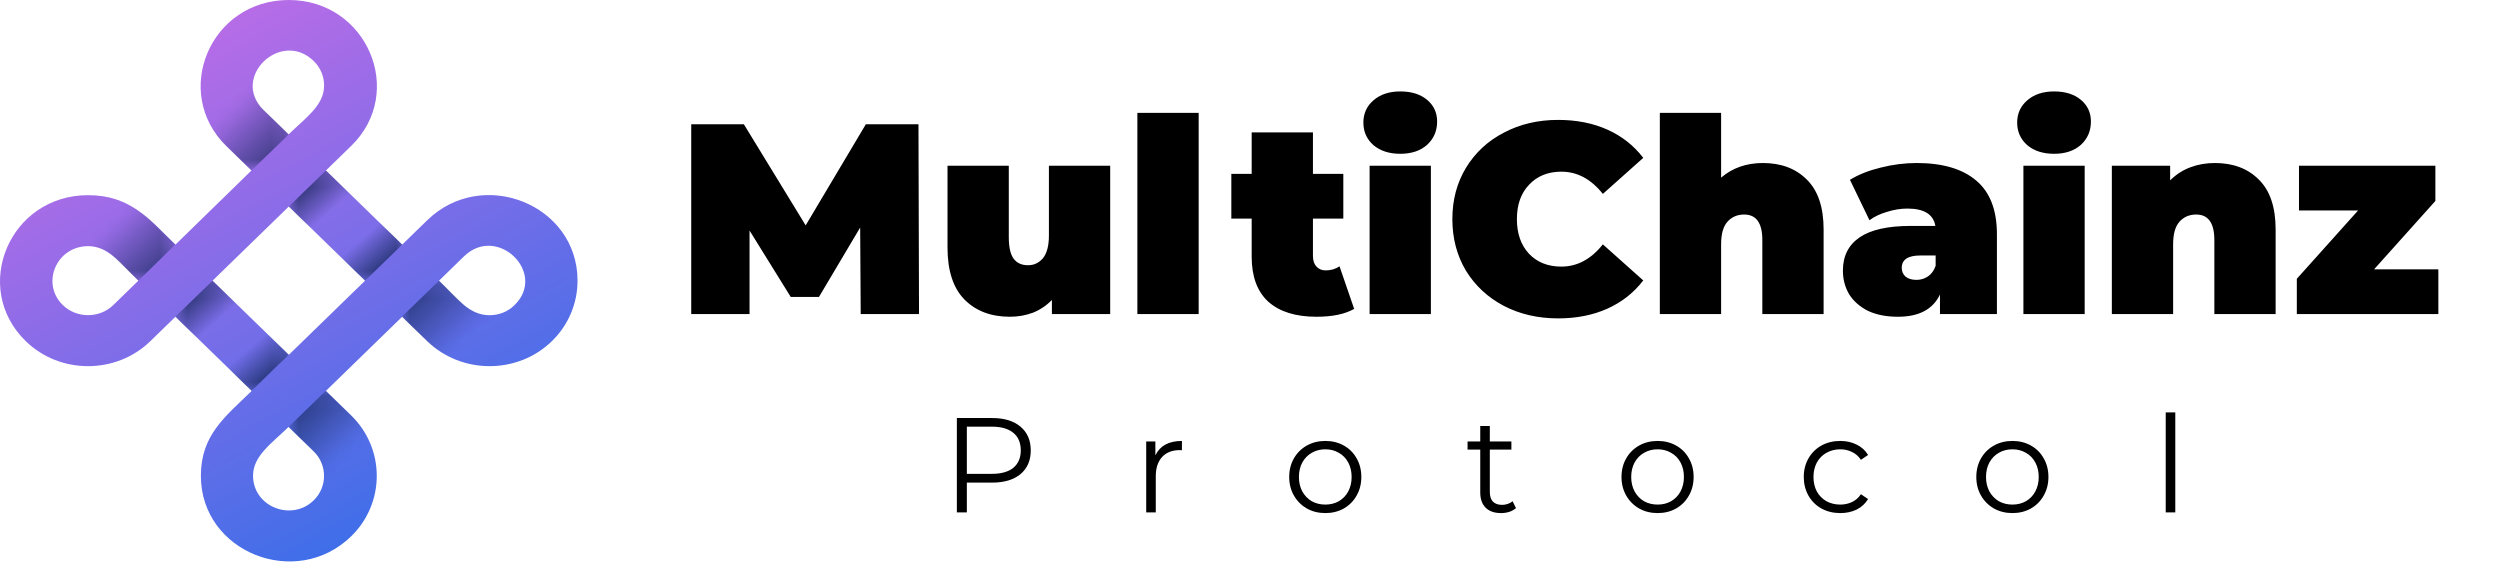 <svg width="180" height="41" viewBox="0 0 180 41" fill="none" xmlns="http://www.w3.org/2000/svg">
<path d="M61.971 22.611L61.932 16.383L58.965 21.381H56.934L53.967 16.598V22.611H49.769V8.945H53.557L58.008 16.227L62.342 8.945H66.13L66.169 22.611H61.971ZM79.934 11.932V22.611H75.737V21.596C75.347 21.999 74.891 22.305 74.37 22.514C73.85 22.709 73.296 22.806 72.711 22.806C71.357 22.806 70.27 22.396 69.451 21.576C68.63 20.743 68.221 19.494 68.221 17.828V11.932H72.633V17.067C72.633 17.795 72.75 18.316 72.984 18.628C73.218 18.941 73.563 19.097 74.019 19.097C74.448 19.097 74.806 18.928 75.093 18.589C75.379 18.238 75.522 17.691 75.522 16.949V11.932H79.934ZM81.891 8.125H86.304V22.611H81.891V8.125ZM97.5 22.24C96.836 22.618 95.932 22.806 94.786 22.806C93.289 22.806 92.138 22.448 91.331 21.733C90.524 21.004 90.12 19.917 90.12 18.472V15.739H88.656V12.518H90.12V9.531H94.532V12.518H96.719V15.739H94.532V18.433C94.532 18.759 94.617 19.012 94.786 19.195C94.955 19.377 95.177 19.468 95.45 19.468C95.827 19.468 96.159 19.37 96.446 19.175L97.5 22.24ZM98.612 11.932H103.024V22.611H98.612V11.932ZM100.818 11.073C100.024 11.073 99.38 10.865 98.885 10.448C98.404 10.019 98.163 9.479 98.163 8.828C98.163 8.177 98.404 7.643 98.885 7.227C99.38 6.797 100.024 6.583 100.818 6.583C101.625 6.583 102.269 6.784 102.751 7.188C103.232 7.591 103.473 8.112 103.473 8.75C103.473 9.426 103.232 9.986 102.751 10.429C102.269 10.858 101.625 11.073 100.818 11.073ZM112.184 22.924C110.739 22.924 109.438 22.624 108.279 22.025C107.121 21.414 106.21 20.568 105.546 19.487C104.895 18.394 104.57 17.158 104.57 15.778C104.57 14.398 104.895 13.168 105.546 12.088C106.21 10.995 107.121 10.149 108.279 9.55C109.438 8.938 110.739 8.633 112.184 8.633C113.511 8.633 114.696 8.867 115.737 9.335C116.778 9.804 117.637 10.481 118.314 11.366L115.405 13.962C114.559 12.895 113.564 12.361 112.418 12.361C111.455 12.361 110.681 12.674 110.095 13.299C109.509 13.91 109.216 14.737 109.216 15.778C109.216 16.819 109.509 17.652 110.095 18.277C110.681 18.889 111.455 19.195 112.418 19.195C113.564 19.195 114.559 18.661 115.405 17.594L118.314 20.19C117.637 21.075 116.778 21.752 115.737 22.221C114.696 22.689 113.511 22.924 112.184 22.924ZM126.927 11.737C128.241 11.737 129.295 12.134 130.089 12.928C130.896 13.722 131.3 14.919 131.3 16.52V22.611H126.888V17.281C126.888 16.058 126.452 15.446 125.58 15.446C125.085 15.446 124.681 15.622 124.369 15.973C124.07 16.312 123.92 16.852 123.92 17.594V22.611H119.508V8.125H123.92V12.791C124.74 12.088 125.742 11.737 126.927 11.737ZM137.999 11.737C139.873 11.737 141.305 12.16 142.294 13.006C143.283 13.839 143.778 15.127 143.778 16.871V22.611H139.678V21.205C139.171 22.273 138.162 22.806 136.652 22.806C135.806 22.806 135.084 22.663 134.485 22.377C133.899 22.078 133.45 21.68 133.138 21.186C132.839 20.678 132.689 20.112 132.689 19.487C132.689 18.433 133.092 17.633 133.899 17.086C134.706 16.539 135.93 16.266 137.57 16.266H139.346C139.203 15.433 138.533 15.017 137.335 15.017C136.854 15.017 136.366 15.095 135.871 15.251C135.377 15.394 134.954 15.596 134.602 15.856L133.196 12.947C133.808 12.57 134.544 12.277 135.403 12.069C136.275 11.847 137.14 11.737 137.999 11.737ZM137.98 20.151C138.292 20.151 138.572 20.067 138.819 19.897C139.066 19.728 139.249 19.474 139.366 19.136V18.394H138.273C137.374 18.394 136.925 18.693 136.925 19.292C136.925 19.539 137.017 19.748 137.199 19.917C137.394 20.073 137.654 20.151 137.98 20.151ZM145.685 11.932H150.097V22.611H145.685V11.932ZM147.891 11.073C147.097 11.073 146.453 10.865 145.958 10.448C145.477 10.019 145.236 9.479 145.236 8.828C145.236 8.177 145.477 7.643 145.958 7.227C146.453 6.797 147.097 6.583 147.891 6.583C148.698 6.583 149.342 6.784 149.824 7.188C150.305 7.591 150.546 8.112 150.546 8.75C150.546 9.426 150.305 9.986 149.824 10.429C149.342 10.858 148.698 11.073 147.891 11.073ZM159.472 11.737C160.786 11.737 161.84 12.134 162.634 12.928C163.441 13.722 163.845 14.919 163.845 16.52V22.611H159.433V17.281C159.433 16.058 158.997 15.446 158.125 15.446C157.63 15.446 157.226 15.622 156.914 15.973C156.615 16.312 156.465 16.852 156.465 17.594V22.611H152.053V11.932H156.25V12.986C156.667 12.57 157.148 12.257 157.695 12.049C158.242 11.841 158.834 11.737 159.472 11.737ZM175.562 19.39V22.611H165.371V20.073L169.783 15.153H165.527V11.932H175.347V14.47L170.935 19.39H175.562Z" fill="black"/>
<path d="M71.438 30.098C72.305 30.098 72.984 30.305 73.476 30.72C73.968 31.134 74.214 31.703 74.214 32.428C74.214 33.153 73.968 33.722 73.476 34.136C72.984 34.544 72.305 34.748 71.438 34.748H69.613V36.893H68.894V30.098H71.438ZM71.418 34.117C72.091 34.117 72.606 33.971 72.962 33.68C73.318 33.383 73.496 32.965 73.496 32.428C73.496 31.878 73.318 31.457 72.962 31.166C72.606 30.868 72.091 30.72 71.418 30.72H69.613V34.117H71.418ZM83.187 32.787C83.349 32.444 83.588 32.185 83.905 32.011C84.229 31.836 84.627 31.748 85.099 31.748V32.418L84.934 32.409C84.397 32.409 83.976 32.574 83.672 32.904C83.368 33.234 83.216 33.696 83.216 34.292V36.893H82.527V31.787H83.187V32.787ZM95.424 36.942C94.933 36.942 94.489 36.832 94.094 36.612C93.7 36.385 93.389 36.075 93.163 35.68C92.936 35.285 92.823 34.839 92.823 34.34C92.823 33.842 92.936 33.395 93.163 33.001C93.389 32.606 93.7 32.299 94.094 32.078C94.489 31.858 94.933 31.748 95.424 31.748C95.916 31.748 96.359 31.858 96.754 32.078C97.149 32.299 97.456 32.606 97.677 33.001C97.903 33.395 98.016 33.842 98.016 34.34C98.016 34.839 97.903 35.285 97.677 35.68C97.456 36.075 97.149 36.385 96.754 36.612C96.359 36.832 95.916 36.942 95.424 36.942ZM95.424 36.33C95.787 36.33 96.11 36.249 96.395 36.088C96.686 35.919 96.913 35.683 97.075 35.379C97.236 35.075 97.317 34.729 97.317 34.34C97.317 33.952 97.236 33.606 97.075 33.302C96.913 32.998 96.686 32.764 96.395 32.603C96.11 32.434 95.787 32.35 95.424 32.35C95.062 32.35 94.735 32.434 94.444 32.603C94.159 32.764 93.933 32.998 93.764 33.302C93.603 33.606 93.522 33.952 93.522 34.34C93.522 34.729 93.603 35.075 93.764 35.379C93.933 35.683 94.159 35.919 94.444 36.088C94.735 36.249 95.062 36.33 95.424 36.33ZM109.15 36.583C109.021 36.699 108.859 36.79 108.665 36.855C108.477 36.913 108.28 36.942 108.072 36.942C107.594 36.942 107.225 36.812 106.966 36.554C106.707 36.295 106.578 35.929 106.578 35.457V32.37H105.665V31.787H106.578V30.671H107.267V31.787H108.82V32.37H107.267V35.418C107.267 35.722 107.341 35.955 107.49 36.117C107.645 36.272 107.865 36.35 108.15 36.35C108.292 36.35 108.428 36.327 108.558 36.282C108.694 36.236 108.81 36.172 108.907 36.088L109.15 36.583ZM119.349 36.942C118.857 36.942 118.414 36.832 118.019 36.612C117.625 36.385 117.314 36.075 117.088 35.68C116.861 35.285 116.748 34.839 116.748 34.34C116.748 33.842 116.861 33.395 117.088 33.001C117.314 32.606 117.625 32.299 118.019 32.078C118.414 31.858 118.857 31.748 119.349 31.748C119.841 31.748 120.284 31.858 120.679 32.078C121.074 32.299 121.381 32.606 121.601 33.001C121.828 33.395 121.941 33.842 121.941 34.34C121.941 34.839 121.828 35.285 121.601 35.68C121.381 36.075 121.074 36.385 120.679 36.612C120.284 36.832 119.841 36.942 119.349 36.942ZM119.349 36.33C119.712 36.33 120.035 36.249 120.32 36.088C120.611 35.919 120.838 35.683 121 35.379C121.161 35.075 121.242 34.729 121.242 34.34C121.242 33.952 121.161 33.606 121 33.302C120.838 32.998 120.611 32.764 120.32 32.603C120.035 32.434 119.712 32.35 119.349 32.35C118.987 32.35 118.66 32.434 118.369 32.603C118.084 32.764 117.858 32.998 117.689 33.302C117.528 33.606 117.447 33.952 117.447 34.34C117.447 34.729 117.528 35.075 117.689 35.379C117.858 35.683 118.084 35.919 118.369 36.088C118.66 36.249 118.987 36.33 119.349 36.33ZM132.502 36.942C131.997 36.942 131.544 36.832 131.143 36.612C130.748 36.392 130.438 36.084 130.211 35.69C129.985 35.288 129.871 34.839 129.871 34.34C129.871 33.842 129.985 33.395 130.211 33.001C130.438 32.606 130.748 32.299 131.143 32.078C131.544 31.858 131.997 31.748 132.502 31.748C132.942 31.748 133.334 31.836 133.677 32.011C134.026 32.179 134.301 32.428 134.502 32.758L133.987 33.108C133.819 32.855 133.606 32.667 133.347 32.544C133.088 32.415 132.806 32.35 132.502 32.35C132.133 32.35 131.8 32.434 131.502 32.603C131.211 32.764 130.981 32.998 130.813 33.302C130.651 33.606 130.57 33.952 130.57 34.34C130.57 34.735 130.651 35.084 130.813 35.389C130.981 35.686 131.211 35.919 131.502 36.088C131.8 36.249 132.133 36.33 132.502 36.33C132.806 36.33 133.088 36.269 133.347 36.146C133.606 36.023 133.819 35.835 133.987 35.583L134.502 35.932C134.301 36.262 134.026 36.515 133.677 36.69C133.327 36.858 132.936 36.942 132.502 36.942ZM144.895 36.942C144.403 36.942 143.96 36.832 143.565 36.612C143.171 36.385 142.86 36.075 142.633 35.68C142.407 35.285 142.294 34.839 142.294 34.34C142.294 33.842 142.407 33.395 142.633 33.001C142.86 32.606 143.171 32.299 143.565 32.078C143.96 31.858 144.403 31.748 144.895 31.748C145.387 31.748 145.83 31.858 146.225 32.078C146.62 32.299 146.927 32.606 147.147 33.001C147.374 33.395 147.487 33.842 147.487 34.34C147.487 34.839 147.374 35.285 147.147 35.68C146.927 36.075 146.62 36.385 146.225 36.612C145.83 36.832 145.387 36.942 144.895 36.942ZM144.895 36.33C145.258 36.33 145.581 36.249 145.866 36.088C146.157 35.919 146.384 35.683 146.545 35.379C146.707 35.075 146.788 34.729 146.788 34.34C146.788 33.952 146.707 33.606 146.545 33.302C146.384 32.998 146.157 32.764 145.866 32.603C145.581 32.434 145.258 32.35 144.895 32.35C144.533 32.35 144.206 32.434 143.915 32.603C143.63 32.764 143.404 32.998 143.235 33.302C143.073 33.606 142.993 33.952 142.993 34.34C142.993 34.729 143.073 35.075 143.235 35.379C143.404 35.683 143.63 35.919 143.915 36.088C144.206 36.249 144.533 36.33 144.895 36.33ZM155.932 29.691H156.621V36.893H155.932V29.691Z" fill="black"/>
<path d="M22.588 36.023C23.578 35.061 23.578 33.463 22.588 32.501L20.776 30.739C19.525 31.956 18.218 32.828 18.218 34.262C18.236 36.513 21.019 37.566 22.588 36.023ZM39.733 24.566C37.268 26.963 33.234 26.963 30.768 24.566L28.957 22.805L23.466 28.143L25.277 29.904C27.743 32.301 27.743 36.223 25.277 38.62C21.318 42.469 14.463 39.763 14.463 34.262C14.463 31.32 16.201 30.013 18.124 28.143L12.633 22.805L10.822 24.566C8.356 26.963 4.322 26.963 1.857 24.566C-2.103 20.717 0.68 14.053 6.339 14.053C9.365 14.053 10.71 15.742 12.633 17.612L18.105 12.274L16.294 10.513C12.353 6.663 15.117 -0 20.795 -0C26.435 -0 29.256 6.663 25.277 10.513L23.466 12.274L28.957 17.612L30.768 15.851C34.728 12.002 41.582 14.707 41.582 20.208C41.582 21.788 40.966 23.368 39.733 24.566ZM37.044 21.97C39.416 19.664 35.811 16.141 33.42 18.447L31.609 20.208C32.86 21.425 33.757 22.696 35.232 22.696C35.904 22.696 36.558 22.46 37.044 21.97ZM15.304 20.208L20.795 25.547L26.286 20.208L20.795 14.87L15.304 20.208ZM22.588 4.394C20.216 2.088 16.593 5.592 18.965 7.916L20.776 9.677C22.028 8.461 23.335 7.589 23.335 6.155C23.335 5.519 23.092 4.884 22.588 4.394ZM4.528 21.97C5.517 22.932 7.161 22.932 8.151 21.97L9.962 20.208C8.711 18.992 7.815 17.721 6.339 17.721C4.023 17.739 2.94 20.444 4.528 21.97Z" fill="url(#paint0_linear_719_924)"/>
<mask id="mask0_719_924" style="mask-type:alpha" maskUnits="userSpaceOnUse" x="28" y="20" width="12" height="7">
<mask id="mask1_719_924" style="mask-type:alpha" maskUnits="userSpaceOnUse" x="28" y="20" width="12" height="7">
<path d="M39.019 20.154H28.877V26.436H39.019V20.154Z" fill="url(#paint1_linear_719_924)"/>
</mask>
<g mask="url(#mask1_719_924)">
<path d="M39.022 20.154H28.88V26.436H39.022V20.154Z" fill="url(#paint2_linear_719_924)"/>
</g>
</mask>
<g mask="url(#mask0_719_924)">
<path d="M37.041 21.97C36.051 22.932 34.408 22.932 33.418 21.97L31.606 20.209L28.936 22.805L30.747 24.566C32.97 26.727 36.481 26.945 38.965 25.202L37.041 21.97Z" fill="#061D44"/>
</g>
<mask id="mask2_719_924" style="mask-type:alpha" maskUnits="userSpaceOnUse" x="14" y="2" width="7" height="11">
<mask id="mask3_719_924" style="mask-type:alpha" maskUnits="userSpaceOnUse" x="14" y="2" width="7" height="11">
<path d="M20.845 2.471H14.383V12.33H20.845V2.471Z" fill="url(#paint3_linear_719_924)"/>
</mask>
<g mask="url(#mask3_719_924)">
<path d="M20.847 2.47H14.385V12.329H20.847V2.47Z" fill="url(#paint4_linear_719_924)"/>
</g>
</mask>
<g mask="url(#mask2_719_924)">
<path d="M18.983 4.394C17.993 5.356 17.993 6.954 18.983 7.916L20.794 9.678L18.105 12.274L16.293 10.513C14.071 8.352 13.847 4.939 15.658 2.542L18.983 4.394Z" fill="#061D44"/>
</g>
<mask id="mask4_719_924" style="mask-type:alpha" maskUnits="userSpaceOnUse" x="20" y="28" width="8" height="10">
<mask id="mask5_719_924" style="mask-type:alpha" maskUnits="userSpaceOnUse" x="20" y="28" width="8" height="10">
<path d="M27.181 28.089H20.719V37.948H27.181V28.089Z" fill="url(#paint5_linear_719_924)"/>
</mask>
<g mask="url(#mask5_719_924)">
<path d="M27.181 28.089H20.719V37.948H27.181V28.089Z" fill="url(#paint6_linear_719_924)"/>
</g>
</mask>
<g mask="url(#mask4_719_924)">
<path d="M22.59 36.023C23.58 35.061 23.58 33.463 22.59 32.501L20.779 30.739L23.45 28.143L25.261 29.904C27.484 32.065 27.708 35.478 25.915 37.893L22.59 36.023Z" fill="#061D44"/>
</g>
<mask id="mask6_719_924" style="mask-type:alpha" maskUnits="userSpaceOnUse" x="2" y="13" width="11" height="8">
<mask id="mask7_719_924" style="mask-type:alpha" maskUnits="userSpaceOnUse" x="2" y="13" width="11" height="8">
<path d="M12.686 13.999H2.545V20.282H12.686V13.999Z" fill="url(#paint7_linear_719_924)"/>
</mask>
<g mask="url(#mask7_719_924)">
<path d="M12.689 13.998H2.548V20.281H12.689V13.998Z" fill="url(#paint8_linear_719_924)"/>
</g>
</mask>
<g mask="url(#mask6_719_924)">
<path d="M4.529 18.447C5.519 17.485 7.162 17.485 8.152 18.447L9.964 20.208L12.616 17.612L10.823 15.851C8.582 13.69 5.089 13.472 2.605 15.233L4.529 18.447Z" fill="#061D44"/>
</g>
<mask id="mask8_719_924" style="mask-type:alpha" maskUnits="userSpaceOnUse" x="12" y="20" width="9" height="9">
<mask id="mask9_719_924" style="mask-type:alpha" maskUnits="userSpaceOnUse" x="12" y="20" width="9" height="9">
<path d="M20.853 20.154H12.56V28.216H20.853V20.154Z" fill="url(#paint9_linear_719_924)"/>
</mask>
<g mask="url(#mask9_719_924)">
<path d="M20.854 20.154H12.561V28.215H20.854V20.154Z" fill="url(#paint10_linear_719_924)"/>
</g>
</mask>
<g mask="url(#mask8_719_924)">
<path d="M15.303 20.209L13.324 22.133L12.614 22.805L13.324 23.495L17.414 27.471L18.105 28.143L18.815 27.471L20.794 25.547L15.303 20.209Z" fill="url(#paint11_linear_719_924)"/>
<path d="M18.105 28.143L20.085 26.218L20.795 25.546L20.085 24.856L15.995 20.88L15.304 20.208L14.594 20.88L12.614 22.805L18.105 28.143Z" fill="url(#paint12_linear_719_924)"/>
</g>
<mask id="mask10_719_924" style="mask-type:alpha" maskUnits="userSpaceOnUse" x="20" y="12" width="10" height="9">
<mask id="mask11_719_924" style="mask-type:alpha" maskUnits="userSpaceOnUse" x="20" y="12" width="10" height="9">
<path d="M29.011 12.221H20.719V20.283H29.011V12.221Z" fill="url(#paint13_linear_719_924)"/>
</mask>
<g mask="url(#mask11_719_924)">
<path d="M29.011 12.22H20.719V20.281H29.011V12.22Z" fill="url(#paint14_linear_719_924)"/>
</g>
</mask>
<g mask="url(#mask10_719_924)">
<path d="M26.285 20.209L28.265 18.284L28.956 17.612L28.265 16.922L24.174 12.946L23.483 12.274L22.774 12.946L20.794 14.87L26.285 20.209Z" fill="url(#paint15_linear_719_924)"/>
<path d="M23.466 12.274L21.486 14.199L20.795 14.871L21.486 15.561L25.576 19.537L26.267 20.209L26.977 19.537L28.957 17.612L23.466 12.274Z" fill="url(#paint16_linear_719_924)"/>
</g>
<defs>
<linearGradient id="paint0_linear_719_924" x1="10.075" y1="-4.449" x2="37.076" y2="45.765" gradientUnits="userSpaceOnUse">
<stop offset="0.027" stop-color="#CC6BE7"/>
<stop offset="1" stop-color="#1A6FE9"/>
</linearGradient>
<linearGradient id="paint1_linear_719_924" x1="28.463" y1="17.955" x2="34.053" y2="23.704" gradientUnits="userSpaceOnUse">
<stop stop-color="white"/>
<stop offset="1"/>
</linearGradient>
<linearGradient id="paint2_linear_719_924" x1="28.466" y1="17.954" x2="34.056" y2="23.703" gradientUnits="userSpaceOnUse">
<stop stop-color="white"/>
<stop offset="1" stop-color="white" stop-opacity="0"/>
</linearGradient>
<linearGradient id="paint3_linear_719_924" x1="23.102" y1="12.747" x2="17.514" y2="6.997" gradientUnits="userSpaceOnUse">
<stop stop-color="white"/>
<stop offset="1"/>
</linearGradient>
<linearGradient id="paint4_linear_719_924" x1="23.104" y1="12.746" x2="17.516" y2="6.996" gradientUnits="userSpaceOnUse">
<stop stop-color="white"/>
<stop offset="1" stop-color="white" stop-opacity="0"/>
</linearGradient>
<linearGradient id="paint5_linear_719_924" x1="18.462" y1="27.681" x2="24.051" y2="33.431" gradientUnits="userSpaceOnUse">
<stop stop-color="white"/>
<stop offset="1"/>
</linearGradient>
<linearGradient id="paint6_linear_719_924" x1="18.462" y1="27.681" x2="24.051" y2="33.431" gradientUnits="userSpaceOnUse">
<stop stop-color="white"/>
<stop offset="1" stop-color="white" stop-opacity="0"/>
</linearGradient>
<linearGradient id="paint7_linear_719_924" x1="13.102" y1="22.471" x2="7.511" y2="16.722" gradientUnits="userSpaceOnUse">
<stop stop-color="white"/>
<stop offset="1"/>
</linearGradient>
<linearGradient id="paint8_linear_719_924" x1="13.105" y1="22.47" x2="7.514" y2="16.722" gradientUnits="userSpaceOnUse">
<stop stop-color="white"/>
<stop offset="1" stop-color="white" stop-opacity="0"/>
</linearGradient>
<linearGradient id="paint9_linear_719_924" x1="8.832" y1="16.526" x2="17.639" y2="25.584" gradientUnits="userSpaceOnUse">
<stop stop-color="white"/>
<stop offset="1"/>
</linearGradient>
<linearGradient id="paint10_linear_719_924" x1="8.833" y1="16.526" x2="17.64" y2="25.584" gradientUnits="userSpaceOnUse">
<stop stop-color="white"/>
<stop offset="1" stop-color="white"/>
</linearGradient>
<linearGradient id="paint11_linear_719_924" x1="13.007" y1="20.281" x2="18.164" y2="26.157" gradientUnits="userSpaceOnUse">
<stop stop-color="#061D44"/>
<stop offset="0.495" stop-color="#061D44" stop-opacity="0"/>
</linearGradient>
<linearGradient id="paint12_linear_719_924" x1="20.402" y1="28.07" x2="15.245" y2="22.194" gradientUnits="userSpaceOnUse">
<stop stop-color="#061D44"/>
<stop offset="0.495" stop-color="#061D44" stop-opacity="0"/>
</linearGradient>
<linearGradient id="paint13_linear_719_924" x1="16.992" y1="8.593" x2="25.799" y2="17.651" gradientUnits="userSpaceOnUse">
<stop stop-color="white"/>
<stop offset="1"/>
</linearGradient>
<linearGradient id="paint14_linear_719_924" x1="16.992" y1="8.591" x2="25.799" y2="17.649" gradientUnits="userSpaceOnUse">
<stop stop-color="white"/>
<stop offset="1" stop-color="white"/>
</linearGradient>
<linearGradient id="paint15_linear_719_924" x1="28.564" y1="20.136" x2="23.405" y2="14.271" gradientUnits="userSpaceOnUse">
<stop stop-color="#061D44"/>
<stop offset="0.495" stop-color="#061D44" stop-opacity="0"/>
</linearGradient>
<linearGradient id="paint16_linear_719_924" x1="21.187" y1="12.347" x2="26.345" y2="18.211" gradientUnits="userSpaceOnUse">
<stop stop-color="#061D44"/>
<stop offset="0.495" stop-color="#061D44" stop-opacity="0"/>
</linearGradient>
</defs>
</svg>
